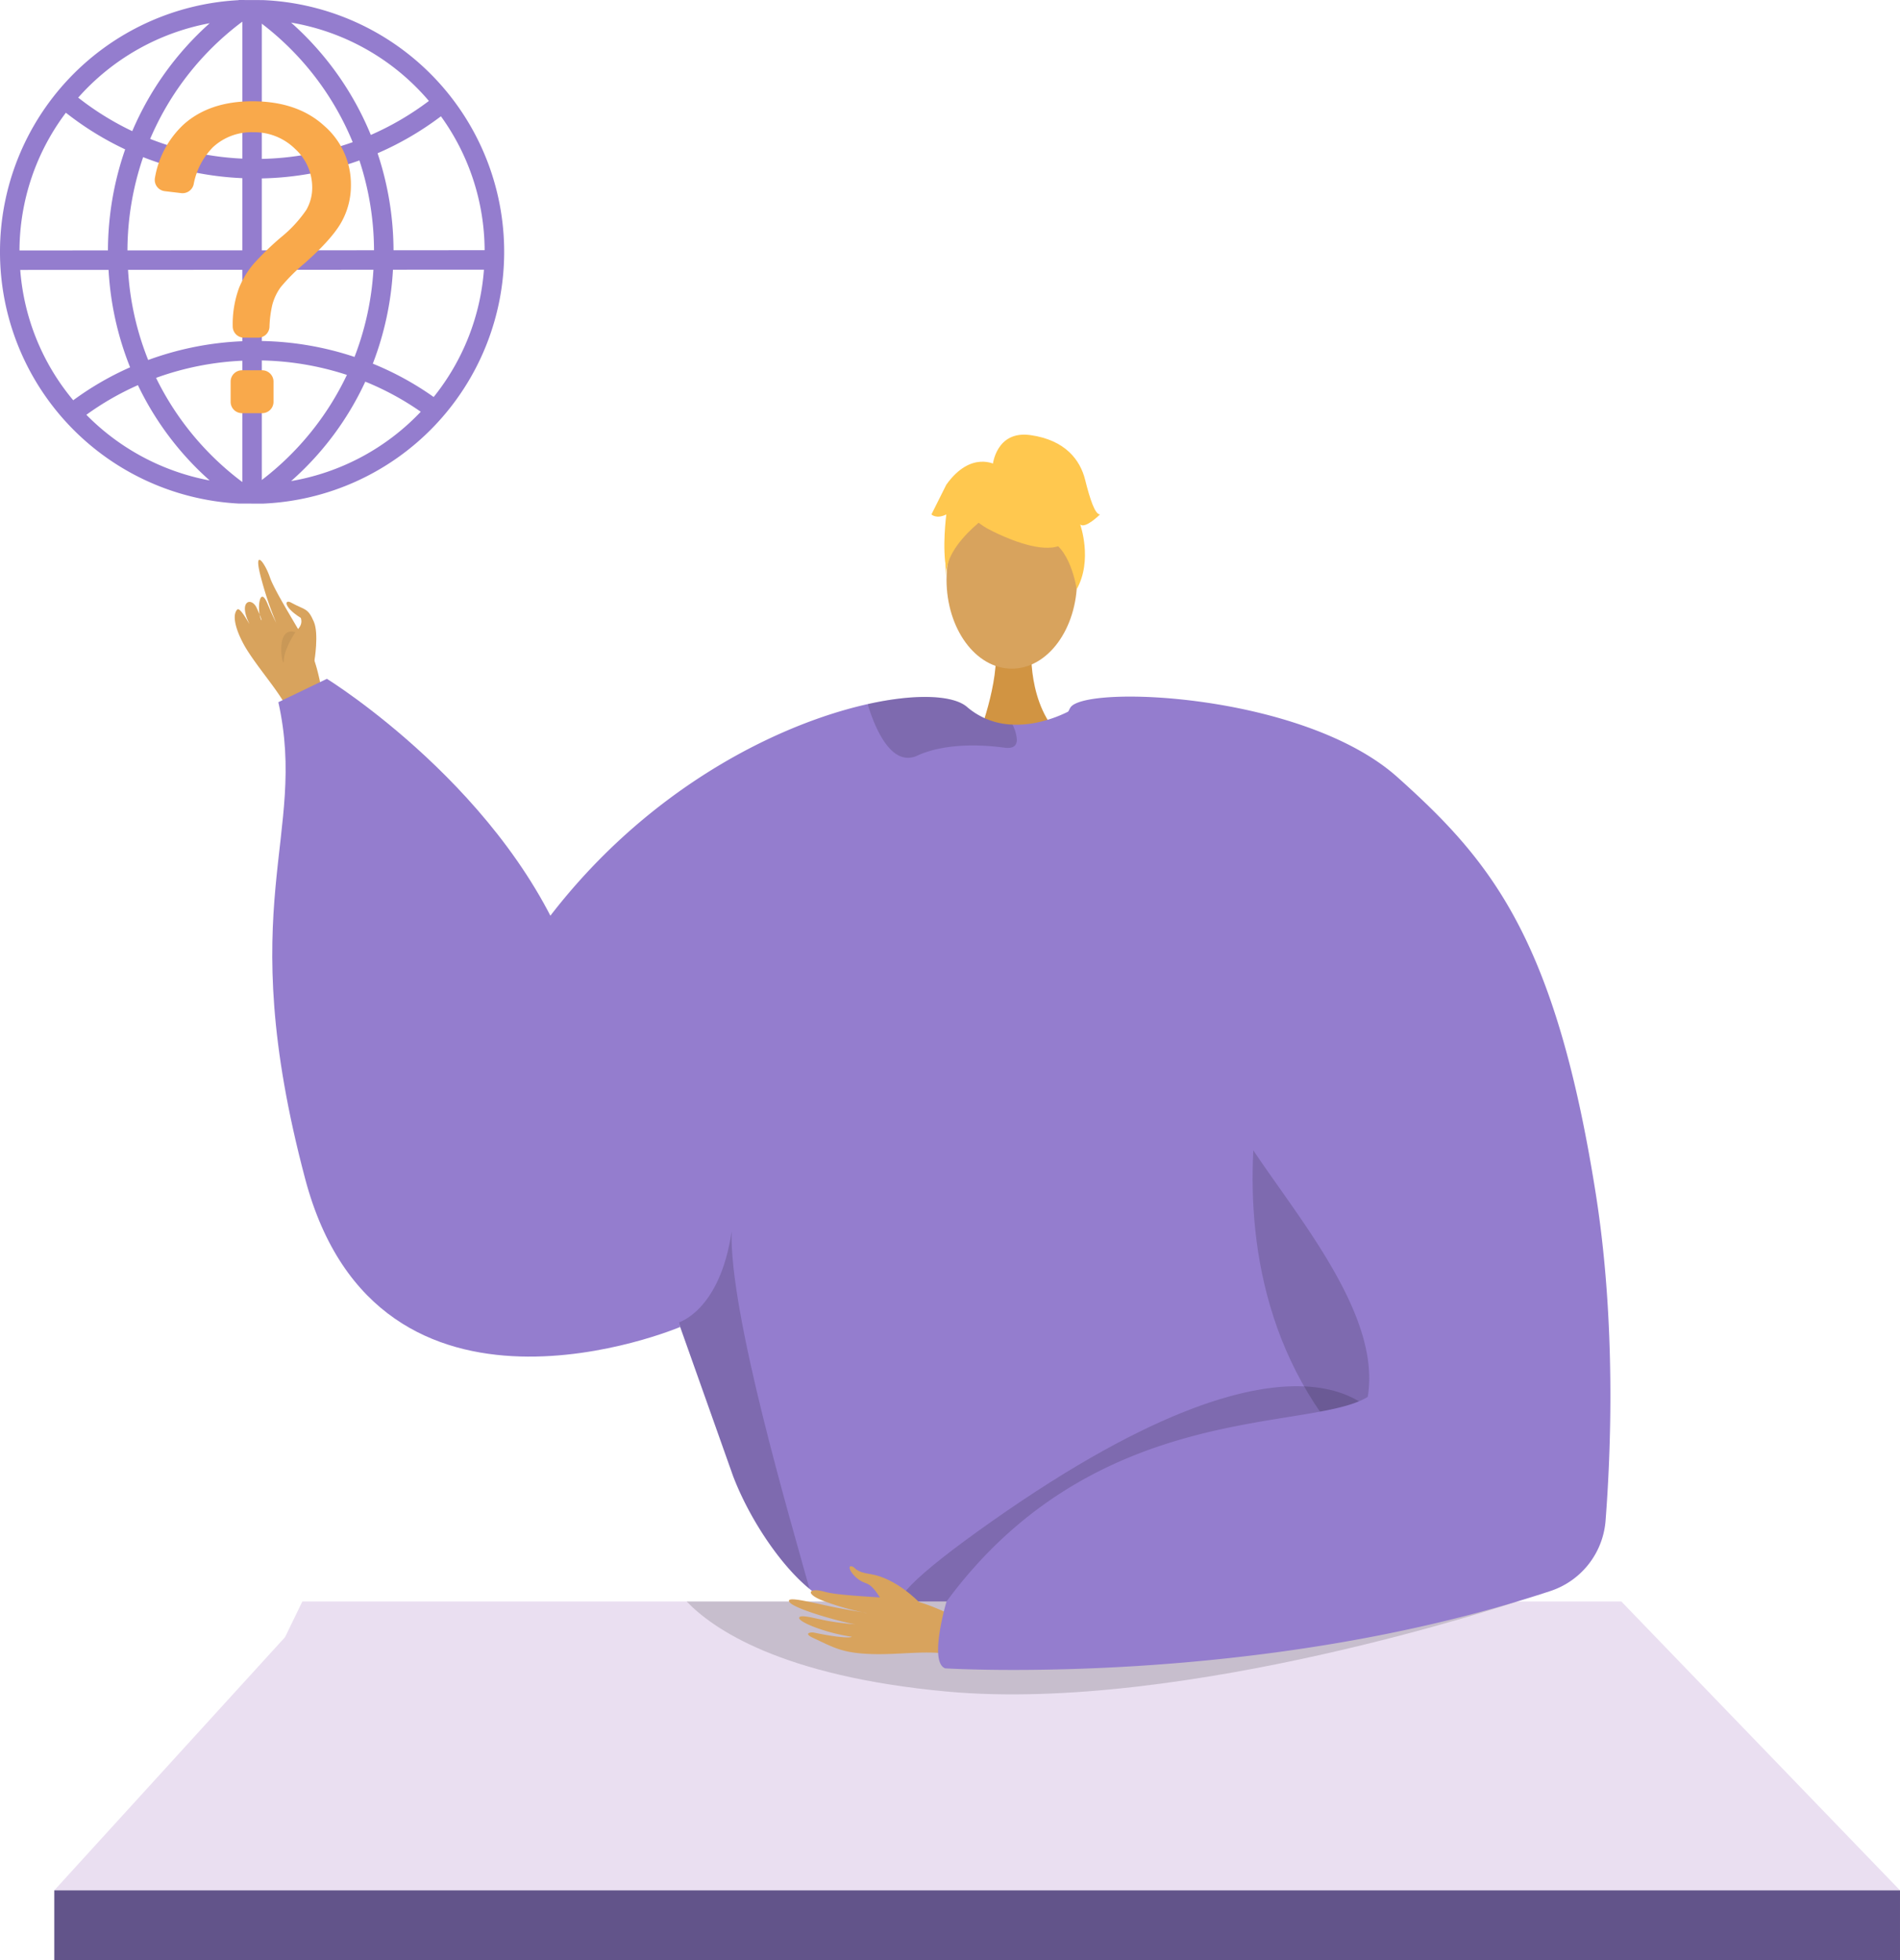<svg xmlns="http://www.w3.org/2000/svg" width="377.271" height="389.233" viewBox="0 0 377.271 389.233"><defs><style>.a{fill:#947dce;}.b{fill:#f9a94b;}.c,.f{fill:#d8a35d;}.c,.d{fill-rule:evenodd;}.d{fill:#c99857;}.e{fill:#d19442;}.g{opacity:0.15;}.h{fill:#ffc84f;}.i{fill:#eadff1;}.j{fill:#62548a;}</style></defs><g transform="translate(-877.567 -281.736)"><g transform="translate(877.567 281.736)"><path class="a" d="M924.942,381.725l4.807.015a50.038,50.038,0,0,0,0-99.987l-4.762-.016a.407.407,0,0,0-.046.031,50.05,50.05,0,0,0,0,99.957ZM894.716,364.1a55.98,55.98,0,0,1,10.236-5.884A59.9,59.9,0,0,0,919.2,377.141,46.312,46.312,0,0,1,894.716,364.1Zm30.967,13.354a57.23,57.23,0,0,1-17.128-20.686,57.833,57.833,0,0,1,17.128-3.406Zm0-27.96a61.679,61.679,0,0,0-18.693,3.726,57.016,57.016,0,0,1-4-17.9l22.688-.012Zm0-18.053-22.811.014a57.682,57.682,0,0,1,3.117-18.515,60.786,60.786,0,0,0,19.694,4.173Zm9.691,45.819A59.816,59.816,0,0,0,950.1,357.521a56.031,56.031,0,0,1,11.014,5.976A46.176,46.176,0,0,1,935.375,377.262Zm28.3-16.693a59.783,59.783,0,0,0-12.08-6.617,61.077,61.077,0,0,0,4-18.655l18.066-.01A45.752,45.752,0,0,1,963.676,360.569Zm1.445-55.741a45.725,45.725,0,0,1,8.678,26.59l-18.091.01a61.641,61.641,0,0,0-3.166-19.259A61.035,61.035,0,0,0,965.121,304.828Zm-2.389-3.045a57.162,57.162,0,0,1-11.531,6.75,60.535,60.535,0,0,0-15.831-22.308A45.952,45.952,0,0,1,962.732,301.783ZM929.554,286.44A56.8,56.8,0,0,1,947.6,309.964a56.932,56.932,0,0,1-18.048,3.323Zm0,30.722a60.769,60.769,0,0,0,19.38-3.568,57.748,57.748,0,0,1,2.9,17.834l-22.283.014Zm0,18.149,22.162-.011a57.214,57.214,0,0,1-3.754,17.31,61.734,61.734,0,0,0-18.408-3.161Zm0,18a57.9,57.9,0,0,1,16.894,2.868,57.127,57.127,0,0,1-16.894,20.869Zm-3.87-67.278v27.2a56.927,56.927,0,0,1-18.3-3.916A56.9,56.9,0,0,1,925.684,286.035Zm-6.475.31a60.638,60.638,0,0,0-15.381,21.436,56.975,56.975,0,0,1-10.733-6.658A46.1,46.1,0,0,1,919.209,286.345Zm-28.563,17.776a60.874,60.874,0,0,0,11.775,7.279A61.532,61.532,0,0,0,899,331.457l-17.563.009A45.672,45.672,0,0,1,890.646,304.121Zm-9.059,31.215,17.535-.009a60.908,60.908,0,0,0,4.279,19.346,59.937,59.937,0,0,0-11.292,6.545A45.66,45.66,0,0,1,881.586,335.336Z" transform="translate(-877.567 -281.736)"/></g><g transform="translate(908.295 301.841)"><path class="b" d="M924.707,347.93a2.234,2.234,0,0,1-2.235-2.229v-.015a20.913,20.913,0,0,1,1.247-7.6,17.313,17.313,0,0,1,2.949-4.86,55.989,55.989,0,0,1,5.38-5.214,25.419,25.419,0,0,0,5.047-5.463,8.808,8.808,0,0,0,1.163-4.444,10.365,10.365,0,0,0-3.406-7.664,11.538,11.538,0,0,0-8.35-3.3,11.225,11.225,0,0,0-7.975,2.991,14.212,14.212,0,0,0-3.81,7.351,2.262,2.262,0,0,1-2.464,1.749l-3.275-.39a2.252,2.252,0,0,1-1.94-2.691,18.738,18.738,0,0,1,5.776-10.63q5.13-4.527,13.563-4.528,8.93,0,14.248,4.86a15.357,15.357,0,0,1,5.318,11.757,14.892,14.892,0,0,1-1.869,7.353q-1.869,3.365-7.311,8.183a37.05,37.05,0,0,0-4.778,4.778,10.63,10.63,0,0,0-1.661,3.531,22.143,22.143,0,0,0-.55,4.342,2.254,2.254,0,0,1-2.247,2.139Zm-2.649,12.746V356.66a2.251,2.251,0,0,1,2.25-2.25h4.015a2.251,2.251,0,0,1,2.25,2.25v4.015a2.251,2.251,0,0,1-2.25,2.25h-4.015A2.251,2.251,0,0,1,922.058,360.675Z" transform="translate(-906.992 -300.988)"/></g><g transform="translate(924.174 392.894)"><path class="c" d="M940.722,422.763c-.275-.942-1.12-12.28-3.721-16.97s-6.893-11.425-7.816-14.131c-1.086-3.183-3.543-6.2-1.6.7a65.523,65.523,0,0,0,2.856,8.344c.281.454-.268-.32-1.765-3.874-1.592-3.779-2.146,1.56-1.178,3.369,0,0,.271.2-.928-2.447-1.018-2.244-3.748-1.461-1.466,3.117-.041.081-1.859-3.421-2.415-2.81-1.356,1.486.365,5.517,1.967,8.047,3.125,4.935,7.683,9.626,8.92,13.864Z" transform="translate(-922.197 -388.18)"/><path class="c" d="M937.589,407.856s.909-5.356-.115-7.73c-1.208-2.8-1.723-2.275-4.358-3.713-1.5-.926-1.836.7,1.777,2.963.643,2.081-1.764,2.684-1.66,4.128s1.1,5.294,2.017,5.8S937.589,407.856,937.589,407.856Z" transform="translate(-921.761 -387.827)"/><path class="d" d="M933.856,401.943s-2.25,3.275-2.3,5.636S929.475,400.6,933.856,401.943Z" transform="translate(-921.805 -387.576)"/></g><g transform="translate(931.628 368.042)"><path class="e" d="M1074.152,404.552s-1.077,12.018,6.336,18.664-17.083,0-17.083,0,4.558-11.51,3.536-18.664S1074.152,404.552,1074.152,404.552Z" transform="translate(-923.397 -362.743)"/><ellipse class="f" cx="12.96" cy="17.682" rx="12.96" ry="17.682" transform="translate(133.885 11.104)"/><path class="a" d="M968.888,480.4c19.619-41.041,54.634-59.764,76.99-64.734,9.676-2.156,16.98-1.732,19.648.571a14.5,14.5,0,0,0,9.047,3.514,19.621,19.621,0,0,0,5.079-.463,25.269,25.269,0,0,0,5.384-1.831c.827-.384,1.31-.66,1.31-.66a52.544,52.544,0,0,1,13.683.817c50.578,9.9,59.378,94.71,58.926,102-.276,4.341-4.765,24.009-10.376,41.492-4.6,14.353-9.961,27.238-14.371,29.021-9.785,3.937-83.664,9.341-98.853,2.1-.355-.265-.738-.55-1.1-.866-5.7-4.637-11.882-13.792-15.16-22.366,0-.009-8.731-24.62-10.513-29.631-.02-.049-.03-.089-.05-.127-.058-.2-.127-.384-.2-.562-.02-.069-.049-.127-.069-.2" transform="translate(-927.583 -362.173)"/><path class="g" d="M1006.6,533.974c.019.069.049.127.069.2.069.177.137.364.2.562.02.039.029.078.049.127,1.781,5.01,10.514,29.621,10.514,29.631,3.278,8.574,9.46,17.729,15.159,22.366-3.868-14.008-15.928-54.614-15.465-70.975C1014.817,531.651,1006.6,533.964,1006.6,533.974Z" transform="translate(-925.913 -357.672)"/><path class="g" d="M1120.036,477.029s-24.483,73.087,43.446,104.126l1.381.918-.351-17.191s-32.009-44.664-32.13-45.814S1120.036,477.029,1120.036,477.029Z" transform="translate(-921.079 -359.392)"/><path class="g" d="M1072.164,422.651c.04,1.171-.581,1.939-2.461,1.683-5.867-.8-12.492-.631-17.306,1.575a4.089,4.089,0,0,1-3.957-.167c-3.081-1.8-4.991-7.176-5.749-9.559a1.622,1.622,0,0,1-.078-.521c9.676-2.156,16.98-1.732,19.648.571a14.5,14.5,0,0,0,9.047,3.514A7.993,7.993,0,0,1,1072.164,422.651Z" transform="translate(-924.318 -362.173)"/><g transform="translate(130.888)"><g transform="translate(2.735 4.93)"><path class="h" d="M1065.488,382.809s22.437,12.44,15.778-7.533C1076.659,361.458,1050.186,373.9,1065.488,382.809Z" transform="translate(-1057.136 -369.102)"/><path class="h" d="M1068.9,378s-12.553,7.448-11.343,14.921c0,0-2.767-22.309,9.714-22.87s17.315.644,16.206,24.235C1083.472,394.286,1079.847,375.52,1068.9,378Z" transform="translate(-1057.291 -369.064)"/></g><path class="h" d="M1066.322,370.443s.631-6.951,7.522-5.966,9.844,4.922,10.828,8.859,1.969,6.891,2.953,6.891c0,0-2.953,2.953-3.938,1.969,0,0,2.555,7.08-.691,12.892,0,0-1.277-8.954-6.2-9.938S1066.322,370.443,1066.322,370.443Z" transform="translate(-1054.156 -364.382)"/><path class="h" d="M1067.469,370.155s-4.922-2.952-9.844,3.938L1054.672,380s.984.985,2.953,0c0,0-.9,6.936.043,10.851l2.91-11.836Z" transform="translate(-1054.672 -364.154)"/></g><path class="g" d="M1144.609,553s-12.663-26.557-77.586,19.09,60.934-11.2,60.934-11.2Z" transform="translate(-924.061 -356.368)"/><path class="a" d="M1010.333,539.513s-59.921,25.421-74.46-29.4.585-67.972-5.327-94.66l9.638-4.641s36.276,22.367,48.7,56.9S1010.333,539.513,1010.333,539.513Z" transform="translate(-929.335 -362.325)"/></g><path class="i" d="M887.89,643.611h366.49l-55.327-57.354H937.145l-3.437,7.078Z" transform="translate(0.457 13.487)"/><path class="g" d="M1008.134,586.257c5.2,5.431,18.744,14.829,51.592,17.873,47.175,4.366,113.3-17.873,113.3-17.873Z" transform="translate(5.783 13.487)"/><g transform="translate(1034.228 420.059)"><g transform="translate(0 172.686)"><path class="c" d="M1066.923,592.627c-.932-.312-10.782-6.21-16.122-6.7s-13.325-.716-16.081-1.5c-3.244-.922-4.062.367-.326,1.792a52.606,52.606,0,0,0,8.5,2.408c.534.022-2.945-.446-6.726-1.229-4.02-.833-8.38-1.966-8.58-1.25-.387,1.388,11.192,4.51,13.232,4.731a51.365,51.365,0,0,1-5.378-.652c-2.428-.43-5.209-1.29-5.756-.786-.862.794,5.272,3.2,10.341,3.9.089.164-1.549.421-7.513-.819-.6-.124-2.126.138-.163,1.045,4.13,1.91,5.767,3.037,11.752,3.223,5.838.183,12.282-1.019,16.481.388Z" transform="translate(-1027.584 -579.353)"/><path class="c" d="M1052.864,586.651s-4.52-4.747-9.6-5.531c-3.017-.465-2.946-1.225-3.461-1.452-1.707-.751-.054,2.419,2.509,3.231,2.083.661,3.245,4.22,4.5,4.975s5,2.14,5.933,1.65S1052.864,586.651,1052.864,586.651Z" transform="translate(-1027.073 -579.555)"/></g><path class="a" d="M1147.149,430.194c18.542,16.591,31.372,32,39.376,82.69,4.06,25.718,3,51.434,1.945,65a16.023,16.023,0,0,1-11.012,13.934c-58.1,19.163-120.108,15.335-120.108,15.335-3.327-1.237.261-13.275.261-13.275,29.724-40.338,72.2-33.555,83.631-40.63,3.564-20.91-25.161-47.078-28.548-60.049-8.871-34.016-38.072-63.451-30.516-76.783C1084.79,411.8,1128.445,413.459,1147.149,430.194Z" transform="translate(-1026.328 -414.193)"/></g><rect class="j" width="366.49" height="13.871" transform="translate(888.347 657.098)"/></g></svg>